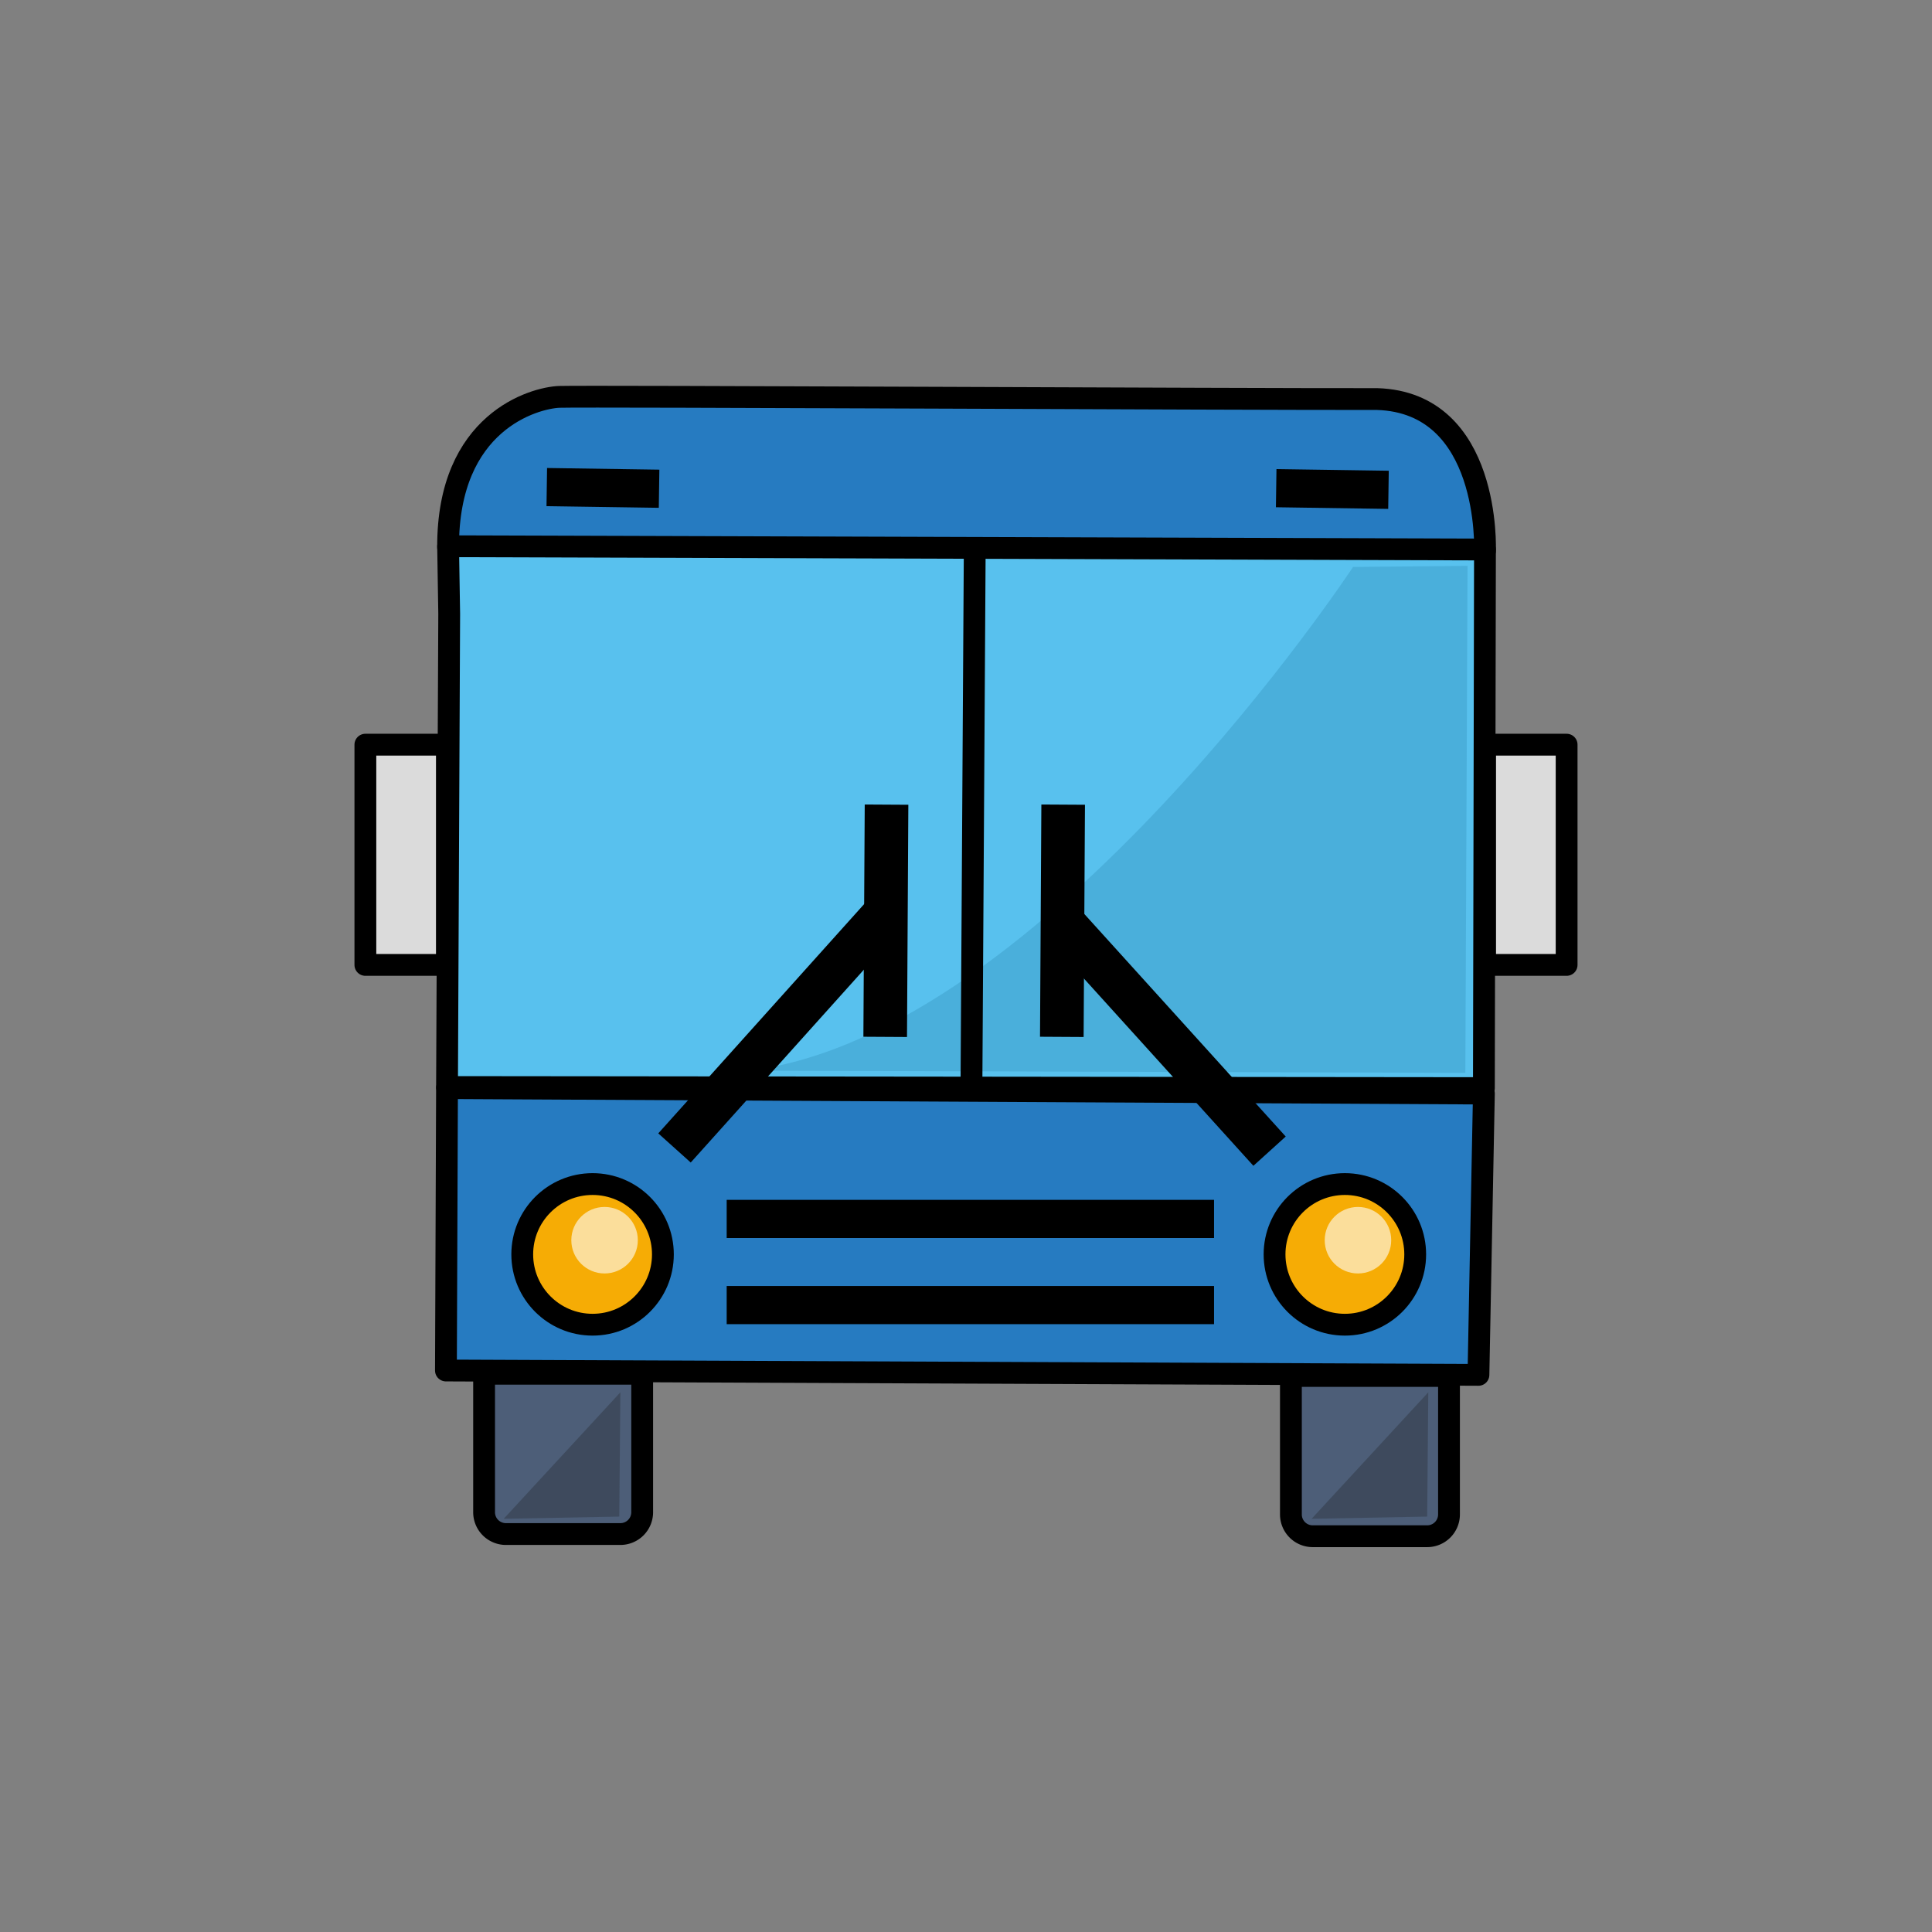 <svg id="Grupo_1" data-name="Grupo 1" xmlns="http://www.w3.org/2000/svg" width="1772" height="1772" viewBox="0 0 1772 1772">
  <rect x="0" y="0" width="1772" height="1772" fill="#808080" stroke="none"/>
  <defs>
    <style>
      .cls-1 {
        fill: #267bc1;
      }

      .cls-1, .cls-10, .cls-2, .cls-3, .cls-4, .cls-5, .cls-6, .cls-9 {
        stroke: #000;
      }

      .cls-1, .cls-2, .cls-3, .cls-5, .cls-6, .cls-9 {
        stroke-linecap: round;
        stroke-width: 20px;
      }

      .cls-1, .cls-10, .cls-11, .cls-2, .cls-3, .cls-4, .cls-5, .cls-6, .cls-9 {
        stroke-linejoin: round;
      }

      .cls-1, .cls-10, .cls-11, .cls-2, .cls-4, .cls-5, .cls-6, .cls-7, .cls-8, .cls-9 {
        fill-rule: evenodd;
      }

      .cls-2 {
        fill: #58c1ee;
      }

      .cls-3 {
        fill: #f6ac05;
      }

      .cls-4 {
        fill: #348fd9;
        stroke-width: 35px;
      }

      .cls-10, .cls-11, .cls-4 {
        stroke-linecap: square;
      }

      .cls-5 {
        fill: #4d5e78;
      }

      .cls-6 {
        fill: #dbdbdb;
      }

      .cls-7 {
        fill: #4aafdb;
      }

      .cls-8 {
        fill: #2b323c;
        opacity: 0.43;
      }

      .cls-10, .cls-11, .cls-9 {
        fill: none;
      }

      .cls-10, .cls-11 {
        stroke-width: 40px;
      }

      .cls-11 {
        stroke: #fff;
      }

      .cls-12 {
        fill: #fff;
        opacity: 0.6;
      }
    </style>
  </defs>
  <path id="Forma_1" data-name="Forma 1" class="cls-1" d="M411,502l951,3s5.59-135.834-99-139c-119.95.248-722.616-2.883-750-2C490.033,364.883,410.463,386.772,411,502Z"/>
  <path id="Forma_2" data-name="Forma 2" class="cls-2" d="M411,501l1,62-2,434,951,1,1-494Z"/>
  <path id="Forma_8" data-name="Forma 8" class="cls-1" d="M410,998l-1,259,947,4,5-258Z"/>
  <circle id="Elipse_1" data-name="Elipse 1" class="cls-3" cx="543.5" cy="1150.5" r="64.5"/>
  <circle id="Elipse_1_copia" data-name="Elipse 1 copia" class="cls-3" cx="1233.5" cy="1150.5" r="64.5"/>
  <path id="Forma_9" data-name="Forma 9" class="cls-4" d="M684,1118h412"/>
  <path id="Forma_9_copia" data-name="Forma 9 copia" class="cls-4" d="M684,1197h412"/>
  <path id="Forma_9_copia_2" data-name="Forma 9 copia 2" class="cls-4" d="M519,447l68,1"/>
  <path id="Forma_9_copia_3" data-name="Forma 9 copia 3" class="cls-4" d="M1188,448l68,1"/>
  <path id="Rectángulo_1" data-name="Rectángulo 1" class="cls-5" d="M444,1260H589v127a20,20,0,0,1-20,20H464a20,20,0,0,1-20-20V1260Z"/>
  <path id="Rectángulo_1_copia" data-name="Rectángulo 1 copia" class="cls-5" d="M1184,1262h145v127a19.994,19.994,0,0,1-20,20H1204a19.994,19.994,0,0,1-20-20V1262Z"/>
  <path id="Rectángulo_2" data-name="Rectángulo 2" class="cls-6" d="M335.117,683h74.766V885H335.117V683Z"/>
  <path id="Rectángulo_2_copia" data-name="Rectángulo 2 copia" class="cls-6" d="M1362.12,683h74.76V885h-74.76V683Z"/>
  <path id="Forma_10" data-name="Forma 10" class="cls-7" d="M1241,520S958.916,948.265,687,982l657,2,2-465Z"/>
  <path id="Forma_11" data-name="Forma 11" class="cls-8" d="M569,1277L462,1393l106-2Z"/>
  <path id="Forma_11_copia" data-name="Forma 11 copia" class="cls-8" d="M1310,1277l-107,116,106-2Z"/>
  <path id="Forma_3" data-name="Forma 3" class="cls-9" d="M894,506l-3,490"/>
  <path id="Forma_4" data-name="Forma 4" class="cls-10" d="M632,1038L799,852"/>
  <path id="Forma_7" data-name="Forma 7" class="cls-11" d="M434,1003"/>
  <path id="Forma_5" data-name="Forma 5" class="cls-10" d="M812,931l1-173"/>
  <path id="Forma_5_copia" data-name="Forma 5 copia" class="cls-10" d="M974,931l1-173"/>
  <path id="Forma_6" data-name="Forma 6" class="cls-10" d="M989,862l162,179"/>
  <circle id="Elipse_3" data-name="Elipse 3" class="cls-12" cx="554.5" cy="1137.5" r="30.5"/>
  <circle id="Elipse_3_copia" data-name="Elipse 3 copia" class="cls-12" cx="1245.5" cy="1137.5" r="30.5"/>
</svg>

